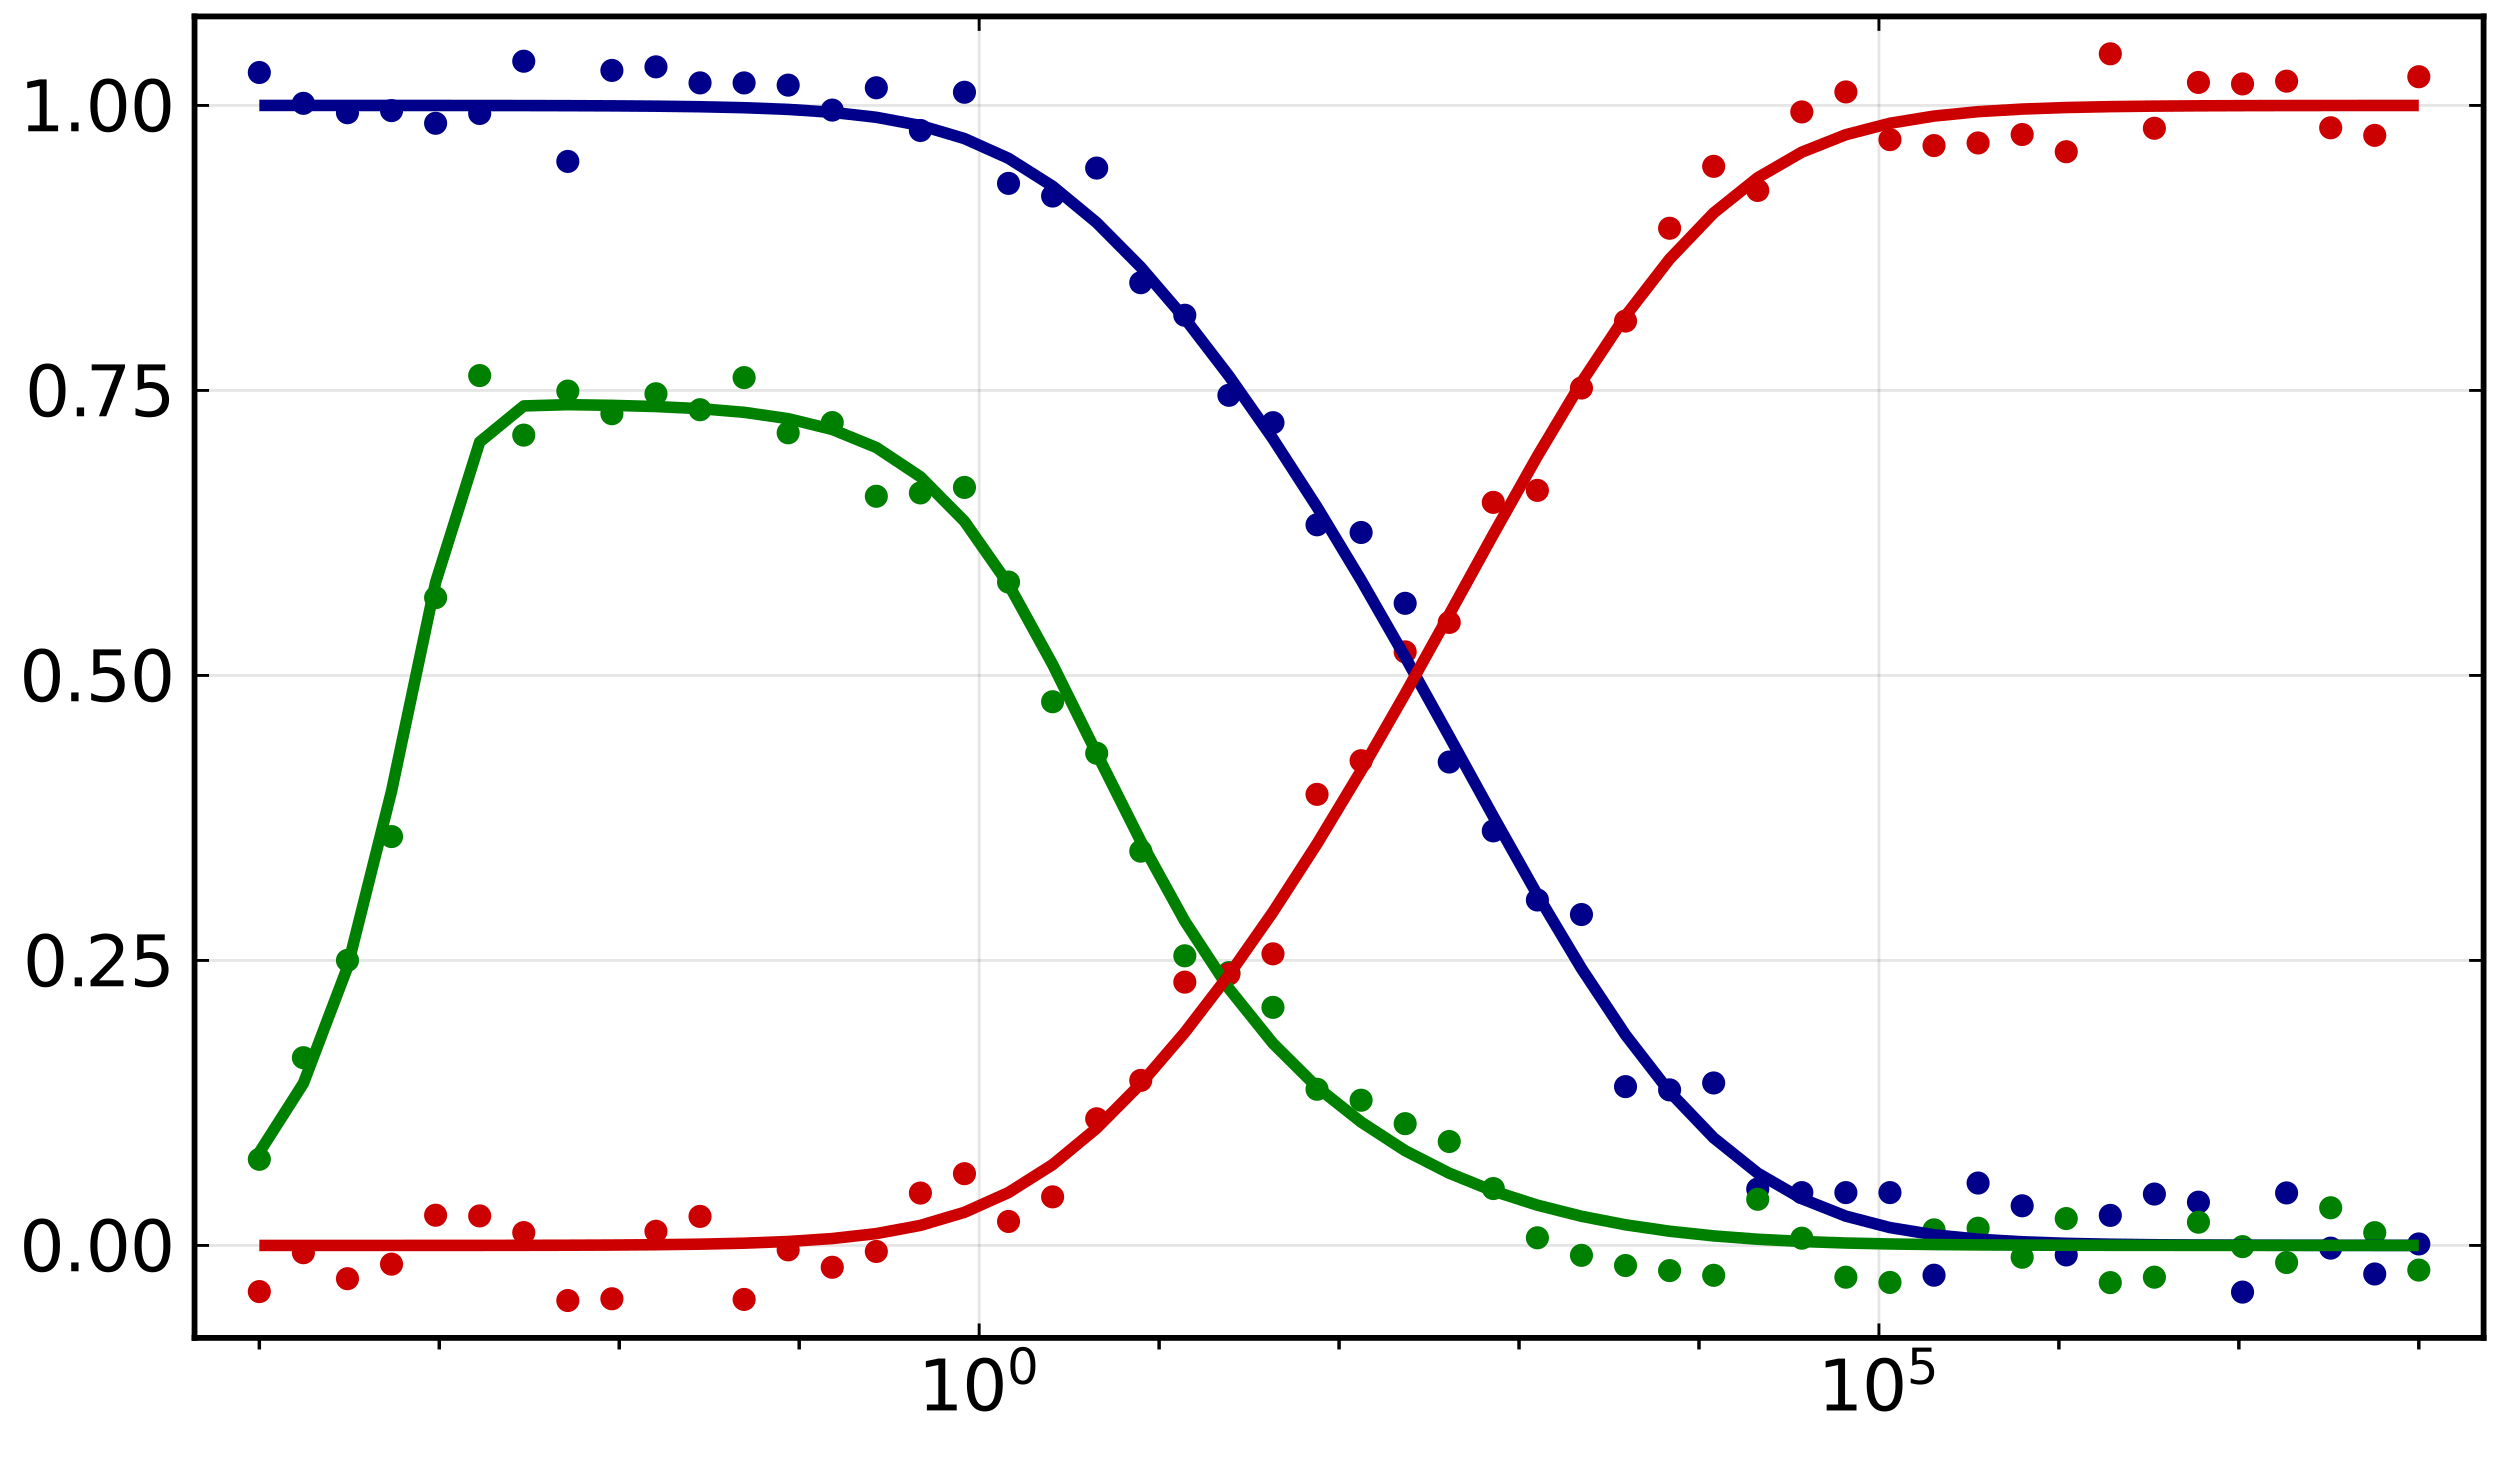 <?xml version="1.0" encoding="utf-8" standalone="no"?>
<!DOCTYPE svg PUBLIC "-//W3C//DTD SVG 1.1//EN"
  "http://www.w3.org/Graphics/SVG/1.1/DTD/svg11.dtd">
<svg xmlns:xlink="http://www.w3.org/1999/xlink" width="432pt" height="252pt" viewBox="0 0 432 252" xmlns="http://www.w3.org/2000/svg" version="1.1">
 <defs>
  <style type="text/css">*{stroke-linejoin: round; stroke-linecap: butt}</style>
 </defs>
 <g id="figure_1">
  <g id="patch_1">
   <path d="M 0 252 
L 432 252 
L 432 0 
L 0 0 
z
" style="fill: #ffffff"/>
  </g>
  <g id="axes_1">
   <g id="patch_2">
    <path d="M 33.617 231.193 
L 429.165 231.193 
L 429.165 2.835 
L 33.617 2.835 
z
" style="fill: #ffffff"/>
   </g>
   <g id="matplotlib.axis_1">
    <g id="xtick_1">
     <g id="line2d_1">
      <path d="M 169.198 231.193 
L 169.198 2.835 
" clip-path="url(#p53be003ea9)" style="fill: none; stroke: #000000; stroke-opacity: 0.1; stroke-width: 0.5; stroke-linecap: square"/>
     </g>
     <g id="line2d_2">
      <defs>
       <path id="m16250df2f0" d="M 0 0 
L 0 -2.5 
" style="stroke: #000000; stroke-width: 0.5"/>
      </defs>
      <g>
       <use xlink:href="#m16250df2f0" x="169.198" y="231.193" style="stroke: #000000; stroke-width: 0.5"/>
      </g>
     </g>
     <g id="line2d_3">
      <defs>
       <path id="m604338421c" d="M 0 0 
L 0 2.5 
" style="stroke: #000000; stroke-width: 0.5"/>
      </defs>
      <g>
       <use xlink:href="#m604338421c" x="169.198" y="2.835" style="stroke: #000000; stroke-width: 0.5"/>
      </g>
     </g>
     <g id="text_1">
      <!-- $10^{0}$ -->
      <g transform="translate(158.638 243.811)scale(0.12 -0.12)">
       <defs>
        <path id="DejaVuSans-31" d="M 794 531 
L 1825 531 
L 1825 4091 
L 703 3866 
L 703 4441 
L 1819 4666 
L 2450 4666 
L 2450 531 
L 3481 531 
L 3481 0 
L 794 0 
L 794 531 
z
" transform="scale(0.016)"/>
        <path id="DejaVuSans-30" d="M 2034 4250 
Q 1547 4250 1301 3770 
Q 1056 3291 1056 2328 
Q 1056 1369 1301 889 
Q 1547 409 2034 409 
Q 2525 409 2770 889 
Q 3016 1369 3016 2328 
Q 3016 3291 2770 3770 
Q 2525 4250 2034 4250 
z
M 2034 4750 
Q 2819 4750 3233 4129 
Q 3647 3509 3647 2328 
Q 3647 1150 3233 529 
Q 2819 -91 2034 -91 
Q 1250 -91 836 529 
Q 422 1150 422 2328 
Q 422 3509 836 4129 
Q 1250 4750 2034 4750 
z
" transform="scale(0.016)"/>
       </defs>
       <use xlink:href="#DejaVuSans-31" transform="translate(0 0.766)"/>
       <use xlink:href="#DejaVuSans-30" transform="translate(63.623 0.766)"/>
       <use xlink:href="#DejaVuSans-30" transform="translate(128.203 39.047)scale(0.7)"/>
      </g>
     </g>
    </g>
    <g id="xtick_2">
     <g id="line2d_4">
      <path d="M 324.681 231.193 
L 324.681 2.835 
" clip-path="url(#p53be003ea9)" style="fill: none; stroke: #000000; stroke-opacity: 0.1; stroke-width: 0.5; stroke-linecap: square"/>
     </g>
     <g id="line2d_5">
      <g>
       <use xlink:href="#m16250df2f0" x="324.681" y="231.193" style="stroke: #000000; stroke-width: 0.5"/>
      </g>
     </g>
     <g id="line2d_6">
      <g>
       <use xlink:href="#m604338421c" x="324.681" y="2.835" style="stroke: #000000; stroke-width: 0.5"/>
      </g>
     </g>
     <g id="text_2">
      <!-- $10^{5}$ -->
      <g transform="translate(314.121 243.811)scale(0.12 -0.12)">
       <defs>
        <path id="DejaVuSans-35" d="M 691 4666 
L 3169 4666 
L 3169 4134 
L 1269 4134 
L 1269 2991 
Q 1406 3038 1543 3061 
Q 1681 3084 1819 3084 
Q 2600 3084 3056 2656 
Q 3513 2228 3513 1497 
Q 3513 744 3044 326 
Q 2575 -91 1722 -91 
Q 1428 -91 1123 -41 
Q 819 9 494 109 
L 494 744 
Q 775 591 1075 516 
Q 1375 441 1709 441 
Q 2250 441 2565 725 
Q 2881 1009 2881 1497 
Q 2881 1984 2565 2268 
Q 2250 2553 1709 2553 
Q 1456 2553 1204 2497 
Q 953 2441 691 2322 
L 691 4666 
z
" transform="scale(0.016)"/>
       </defs>
       <use xlink:href="#DejaVuSans-31" transform="translate(0 0.684)"/>
       <use xlink:href="#DejaVuSans-30" transform="translate(63.623 0.684)"/>
       <use xlink:href="#DejaVuSans-35" transform="translate(128.203 38.966)scale(0.7)"/>
      </g>
     </g>
    </g>
    <g id="xtick_3">
     <g id="line2d_7">
      <defs>
       <path id="md3a8134bfd" d="M 0 0 
L 0 2 
" style="stroke: #000000; stroke-width: 0.6"/>
      </defs>
      <g>
       <use xlink:href="#md3a8134bfd" x="44.812" y="231.193" style="stroke: #000000; stroke-width: 0.6"/>
      </g>
     </g>
    </g>
    <g id="xtick_4">
     <g id="line2d_8">
      <g>
       <use xlink:href="#md3a8134bfd" x="75.908" y="231.193" style="stroke: #000000; stroke-width: 0.6"/>
      </g>
     </g>
    </g>
    <g id="xtick_5">
     <g id="line2d_9">
      <g>
       <use xlink:href="#md3a8134bfd" x="107.005" y="231.193" style="stroke: #000000; stroke-width: 0.6"/>
      </g>
     </g>
    </g>
    <g id="xtick_6">
     <g id="line2d_10">
      <g>
       <use xlink:href="#md3a8134bfd" x="138.102" y="231.193" style="stroke: #000000; stroke-width: 0.6"/>
      </g>
     </g>
    </g>
    <g id="xtick_7">
     <g id="line2d_11">
      <g>
       <use xlink:href="#md3a8134bfd" x="200.295" y="231.193" style="stroke: #000000; stroke-width: 0.6"/>
      </g>
     </g>
    </g>
    <g id="xtick_8">
     <g id="line2d_12">
      <g>
       <use xlink:href="#md3a8134bfd" x="231.391" y="231.193" style="stroke: #000000; stroke-width: 0.6"/>
      </g>
     </g>
    </g>
    <g id="xtick_9">
     <g id="line2d_13">
      <g>
       <use xlink:href="#md3a8134bfd" x="262.488" y="231.193" style="stroke: #000000; stroke-width: 0.6"/>
      </g>
     </g>
    </g>
    <g id="xtick_10">
     <g id="line2d_14">
      <g>
       <use xlink:href="#md3a8134bfd" x="293.584" y="231.193" style="stroke: #000000; stroke-width: 0.6"/>
      </g>
     </g>
    </g>
    <g id="xtick_11">
     <g id="line2d_15">
      <g>
       <use xlink:href="#md3a8134bfd" x="355.777" y="231.193" style="stroke: #000000; stroke-width: 0.6"/>
      </g>
     </g>
    </g>
    <g id="xtick_12">
     <g id="line2d_16">
      <g>
       <use xlink:href="#md3a8134bfd" x="386.874" y="231.193" style="stroke: #000000; stroke-width: 0.6"/>
      </g>
     </g>
    </g>
    <g id="xtick_13">
     <g id="line2d_17">
      <g>
       <use xlink:href="#md3a8134bfd" x="417.971" y="231.193" style="stroke: #000000; stroke-width: 0.6"/>
      </g>
     </g>
    </g>
   </g>
   <g id="matplotlib.axis_2">
    <g id="ytick_1">
     <g id="line2d_18">
      <path d="M 33.617 215.209 
L 429.165 215.209 
" clip-path="url(#p53be003ea9)" style="fill: none; stroke: #000000; stroke-opacity: 0.1; stroke-width: 0.5; stroke-linecap: square"/>
     </g>
     <g id="line2d_19">
      <defs>
       <path id="m3d2c38838e" d="M 0 0 
L 2.5 0 
" style="stroke: #000000; stroke-width: 0.5"/>
      </defs>
      <g>
       <use xlink:href="#m3d2c38838e" x="33.617" y="215.209" style="stroke: #000000; stroke-width: 0.5"/>
      </g>
     </g>
     <g id="line2d_20">
      <defs>
       <path id="m7b983ea8d5" d="M 0 0 
L -2.5 0 
" style="stroke: #000000; stroke-width: 0.5"/>
      </defs>
      <g>
       <use xlink:href="#m7b983ea8d5" x="429.165" y="215.209" style="stroke: #000000; stroke-width: 0.5"/>
      </g>
     </g>
     <g id="text_3">
      <!-- $0.00$ -->
      <g transform="translate(3.357 219.768)scale(0.12 -0.12)">
       <defs>
        <path id="DejaVuSans-2e" d="M 684 794 
L 1344 794 
L 1344 0 
L 684 0 
L 684 794 
z
" transform="scale(0.016)"/>
       </defs>
       <use xlink:href="#DejaVuSans-30" transform="translate(0 0.781)"/>
       <use xlink:href="#DejaVuSans-2e" transform="translate(63.623 0.781)"/>
       <use xlink:href="#DejaVuSans-30" transform="translate(95.41 0.781)"/>
       <use xlink:href="#DejaVuSans-30" transform="translate(159.033 0.781)"/>
      </g>
     </g>
    </g>
    <g id="ytick_2">
     <g id="line2d_21">
      <path d="M 33.617 165.961 
L 429.165 165.961 
" clip-path="url(#p53be003ea9)" style="fill: none; stroke: #000000; stroke-opacity: 0.1; stroke-width: 0.5; stroke-linecap: square"/>
     </g>
     <g id="line2d_22">
      <g>
       <use xlink:href="#m3d2c38838e" x="33.617" y="165.961" style="stroke: #000000; stroke-width: 0.5"/>
      </g>
     </g>
     <g id="line2d_23">
      <g>
       <use xlink:href="#m7b983ea8d5" x="429.165" y="165.961" style="stroke: #000000; stroke-width: 0.5"/>
      </g>
     </g>
     <g id="text_4">
      <!-- $0.25$ -->
      <g transform="translate(3.957 170.52)scale(0.12 -0.12)">
       <defs>
        <path id="DejaVuSans-32" d="M 1228 531 
L 3431 531 
L 3431 0 
L 469 0 
L 469 531 
Q 828 903 1448 1529 
Q 2069 2156 2228 2338 
Q 2531 2678 2651 2914 
Q 2772 3150 2772 3378 
Q 2772 3750 2511 3984 
Q 2250 4219 1831 4219 
Q 1534 4219 1204 4116 
Q 875 4013 500 3803 
L 500 4441 
Q 881 4594 1212 4672 
Q 1544 4750 1819 4750 
Q 2544 4750 2975 4387 
Q 3406 4025 3406 3419 
Q 3406 3131 3298 2873 
Q 3191 2616 2906 2266 
Q 2828 2175 2409 1742 
Q 1991 1309 1228 531 
z
" transform="scale(0.016)"/>
       </defs>
       <use xlink:href="#DejaVuSans-30" transform="translate(0 0.781)"/>
       <use xlink:href="#DejaVuSans-2e" transform="translate(63.623 0.781)"/>
       <use xlink:href="#DejaVuSans-32" transform="translate(89.91 0.781)"/>
       <use xlink:href="#DejaVuSans-35" transform="translate(153.533 0.781)"/>
      </g>
     </g>
    </g>
    <g id="ytick_3">
     <g id="line2d_24">
      <path d="M 33.617 116.714 
L 429.165 116.714 
" clip-path="url(#p53be003ea9)" style="fill: none; stroke: #000000; stroke-opacity: 0.1; stroke-width: 0.5; stroke-linecap: square"/>
     </g>
     <g id="line2d_25">
      <g>
       <use xlink:href="#m3d2c38838e" x="33.617" y="116.714" style="stroke: #000000; stroke-width: 0.5"/>
      </g>
     </g>
     <g id="line2d_26">
      <g>
       <use xlink:href="#m7b983ea8d5" x="429.165" y="116.714" style="stroke: #000000; stroke-width: 0.5"/>
      </g>
     </g>
     <g id="text_5">
      <!-- $0.50$ -->
      <g transform="translate(3.357 121.273)scale(0.12 -0.12)">
       <use xlink:href="#DejaVuSans-30" transform="translate(0 0.781)"/>
       <use xlink:href="#DejaVuSans-2e" transform="translate(63.623 0.781)"/>
       <use xlink:href="#DejaVuSans-35" transform="translate(95.41 0.781)"/>
       <use xlink:href="#DejaVuSans-30" transform="translate(159.033 0.781)"/>
      </g>
     </g>
    </g>
    <g id="ytick_4">
     <g id="line2d_27">
      <path d="M 33.617 67.466 
L 429.165 67.466 
" clip-path="url(#p53be003ea9)" style="fill: none; stroke: #000000; stroke-opacity: 0.1; stroke-width: 0.5; stroke-linecap: square"/>
     </g>
     <g id="line2d_28">
      <g>
       <use xlink:href="#m3d2c38838e" x="33.617" y="67.466" style="stroke: #000000; stroke-width: 0.5"/>
      </g>
     </g>
     <g id="line2d_29">
      <g>
       <use xlink:href="#m7b983ea8d5" x="429.165" y="67.466" style="stroke: #000000; stroke-width: 0.5"/>
      </g>
     </g>
     <g id="text_6">
      <!-- $0.75$ -->
      <g transform="translate(4.317 72.025)scale(0.12 -0.12)">
       <defs>
        <path id="DejaVuSans-37" d="M 525 4666 
L 3525 4666 
L 3525 4397 
L 1831 0 
L 1172 0 
L 2766 4134 
L 525 4134 
L 525 4666 
z
" transform="scale(0.016)"/>
       </defs>
       <use xlink:href="#DejaVuSans-30" transform="translate(0 0.781)"/>
       <use xlink:href="#DejaVuSans-2e" transform="translate(63.623 0.781)"/>
       <use xlink:href="#DejaVuSans-37" transform="translate(87.66 0.781)"/>
       <use xlink:href="#DejaVuSans-35" transform="translate(151.283 0.781)"/>
      </g>
     </g>
    </g>
    <g id="ytick_5">
     <g id="line2d_30">
      <path d="M 33.617 18.218 
L 429.165 18.218 
" clip-path="url(#p53be003ea9)" style="fill: none; stroke: #000000; stroke-opacity: 0.1; stroke-width: 0.5; stroke-linecap: square"/>
     </g>
     <g id="line2d_31">
      <g>
       <use xlink:href="#m3d2c38838e" x="33.617" y="18.218" style="stroke: #000000; stroke-width: 0.5"/>
      </g>
     </g>
     <g id="line2d_32">
      <g>
       <use xlink:href="#m7b983ea8d5" x="429.165" y="18.218" style="stroke: #000000; stroke-width: 0.5"/>
      </g>
     </g>
     <g id="text_7">
      <!-- $1.00$ -->
      <g transform="translate(3.357 22.778)scale(0.12 -0.12)">
       <use xlink:href="#DejaVuSans-31" transform="translate(0 0.781)"/>
       <use xlink:href="#DejaVuSans-2e" transform="translate(63.623 0.781)"/>
       <use xlink:href="#DejaVuSans-30" transform="translate(95.41 0.781)"/>
       <use xlink:href="#DejaVuSans-30" transform="translate(159.033 0.781)"/>
      </g>
     </g>
    </g>
   </g>
   <g id="PathCollection_1">
    <defs>
     <path id="mb93193e883" d="M 0 2 
C 0.53 2 1.039 1.789 1.414 1.414 
C 1.789 1.039 2 0.53 2 0 
C 2 -0.53 1.789 -1.039 1.414 -1.414 
C 1.039 -1.789 0.53 -2 0 -2 
C -0.53 -2 -1.039 -1.789 -1.414 -1.414 
C -1.789 -1.039 -2 -0.53 -2 0 
C -2 0.53 -1.789 1.039 -1.414 1.414 
C -1.039 1.789 -0.53 2 0 2 
z
"/>
    </defs>
    <g clip-path="url(#p53be003ea9)">
     <use xlink:href="#mb93193e883" x="44.812" y="12.528" style="fill: #00008b"/>
     <use xlink:href="#mb93193e883" x="52.427" y="17.857" style="fill: #00008b"/>
     <use xlink:href="#mb93193e883" x="60.043" y="19.477" style="fill: #00008b"/>
     <use xlink:href="#mb93193e883" x="67.658" y="19.115" style="fill: #00008b"/>
     <use xlink:href="#mb93193e883" x="75.274" y="21.304" style="fill: #00008b"/>
     <use xlink:href="#mb93193e883" x="82.889" y="19.608" style="fill: #00008b"/>
     <use xlink:href="#mb93193e883" x="90.505" y="10.579" style="fill: #00008b"/>
     <use xlink:href="#mb93193e883" x="98.12" y="27.895" style="fill: #00008b"/>
     <use xlink:href="#mb93193e883" x="105.736" y="12.171" style="fill: #00008b"/>
     <use xlink:href="#mb93193e883" x="113.351" y="11.551" style="fill: #00008b"/>
     <use xlink:href="#mb93193e883" x="120.967" y="14.325" style="fill: #00008b"/>
     <use xlink:href="#mb93193e883" x="128.582" y="14.327" style="fill: #00008b"/>
     <use xlink:href="#mb93193e883" x="136.198" y="14.709" style="fill: #00008b"/>
     <use xlink:href="#mb93193e883" x="143.813" y="19.024" style="fill: #00008b"/>
     <use xlink:href="#mb93193e883" x="151.429" y="15.168" style="fill: #00008b"/>
     <use xlink:href="#mb93193e883" x="159.044" y="22.546" style="fill: #00008b"/>
     <use xlink:href="#mb93193e883" x="166.66" y="15.943" style="fill: #00008b"/>
     <use xlink:href="#mb93193e883" x="174.275" y="31.689" style="fill: #00008b"/>
     <use xlink:href="#mb93193e883" x="181.891" y="33.876" style="fill: #00008b"/>
     <use xlink:href="#mb93193e883" x="189.506" y="29.043" style="fill: #00008b"/>
     <use xlink:href="#mb93193e883" x="197.122" y="48.848" style="fill: #00008b"/>
     <use xlink:href="#mb93193e883" x="204.737" y="54.474" style="fill: #00008b"/>
     <use xlink:href="#mb93193e883" x="212.353" y="68.305" style="fill: #00008b"/>
     <use xlink:href="#mb93193e883" x="219.968" y="73.037" style="fill: #00008b"/>
     <use xlink:href="#mb93193e883" x="227.584" y="90.687" style="fill: #00008b"/>
     <use xlink:href="#mb93193e883" x="235.199" y="92.013" style="fill: #00008b"/>
     <use xlink:href="#mb93193e883" x="242.814" y="104.253" style="fill: #00008b"/>
     <use xlink:href="#mb93193e883" x="250.43" y="131.676" style="fill: #00008b"/>
     <use xlink:href="#mb93193e883" x="258.045" y="143.575" style="fill: #00008b"/>
     <use xlink:href="#mb93193e883" x="265.661" y="155.519" style="fill: #00008b"/>
     <use xlink:href="#mb93193e883" x="273.276" y="158.031" style="fill: #00008b"/>
     <use xlink:href="#mb93193e883" x="280.892" y="187.766" style="fill: #00008b"/>
     <use xlink:href="#mb93193e883" x="288.507" y="188.332" style="fill: #00008b"/>
     <use xlink:href="#mb93193e883" x="296.123" y="187.135" style="fill: #00008b"/>
     <use xlink:href="#mb93193e883" x="303.738" y="205.466" style="fill: #00008b"/>
     <use xlink:href="#mb93193e883" x="311.354" y="206.081" style="fill: #00008b"/>
     <use xlink:href="#mb93193e883" x="318.969" y="206.081" style="fill: #00008b"/>
     <use xlink:href="#mb93193e883" x="326.585" y="206.079" style="fill: #00008b"/>
     <use xlink:href="#mb93193e883" x="334.2" y="220.356" style="fill: #00008b"/>
     <use xlink:href="#mb93193e883" x="341.816" y="204.428" style="fill: #00008b"/>
     <use xlink:href="#mb93193e883" x="349.431" y="208.362" style="fill: #00008b"/>
     <use xlink:href="#mb93193e883" x="357.047" y="216.853" style="fill: #00008b"/>
     <use xlink:href="#mb93193e883" x="364.662" y="210.02" style="fill: #00008b"/>
     <use xlink:href="#mb93193e883" x="372.278" y="206.331" style="fill: #00008b"/>
     <use xlink:href="#mb93193e883" x="379.893" y="207.735" style="fill: #00008b"/>
     <use xlink:href="#mb93193e883" x="387.509" y="223.274" style="fill: #00008b"/>
     <use xlink:href="#mb93193e883" x="395.124" y="206.137" style="fill: #00008b"/>
     <use xlink:href="#mb93193e883" x="402.74" y="215.678" style="fill: #00008b"/>
     <use xlink:href="#mb93193e883" x="410.355" y="220.145" style="fill: #00008b"/>
     <use xlink:href="#mb93193e883" x="417.971" y="214.955" style="fill: #00008b"/>
    </g>
   </g>
   <g id="PathCollection_2">
    <defs>
     <path id="m9a93fef2a7" d="M 0 2 
C 0.53 2 1.039 1.789 1.414 1.414 
C 1.789 1.039 2 0.53 2 0 
C 2 -0.53 1.789 -1.039 1.414 -1.414 
C 1.039 -1.789 0.53 -2 0 -2 
C -0.53 -2 -1.039 -1.789 -1.414 -1.414 
C -1.789 -1.039 -2 -0.53 -2 0 
C -2 0.53 -1.789 1.039 -1.414 1.414 
C -1.039 1.789 -0.53 2 0 2 
z
"/>
    </defs>
    <g clip-path="url(#p53be003ea9)">
     <use xlink:href="#m9a93fef2a7" x="44.812" y="200.327" style="fill: #008000"/>
     <use xlink:href="#m9a93fef2a7" x="52.427" y="182.767" style="fill: #008000"/>
     <use xlink:href="#m9a93fef2a7" x="60.043" y="165.954" style="fill: #008000"/>
     <use xlink:href="#m9a93fef2a7" x="67.658" y="144.558" style="fill: #008000"/>
     <use xlink:href="#m9a93fef2a7" x="75.274" y="103.278" style="fill: #008000"/>
     <use xlink:href="#m9a93fef2a7" x="82.889" y="64.896" style="fill: #008000"/>
     <use xlink:href="#m9a93fef2a7" x="90.505" y="75.188" style="fill: #008000"/>
     <use xlink:href="#m9a93fef2a7" x="98.12" y="67.578" style="fill: #008000"/>
     <use xlink:href="#m9a93fef2a7" x="105.736" y="71.49" style="fill: #008000"/>
     <use xlink:href="#m9a93fef2a7" x="113.351" y="68.042" style="fill: #008000"/>
     <use xlink:href="#m9a93fef2a7" x="120.967" y="70.797" style="fill: #008000"/>
     <use xlink:href="#m9a93fef2a7" x="128.582" y="65.25" style="fill: #008000"/>
     <use xlink:href="#m9a93fef2a7" x="136.198" y="74.788" style="fill: #008000"/>
     <use xlink:href="#m9a93fef2a7" x="143.813" y="73.02" style="fill: #008000"/>
     <use xlink:href="#m9a93fef2a7" x="151.429" y="85.755" style="fill: #008000"/>
     <use xlink:href="#m9a93fef2a7" x="159.044" y="85.175" style="fill: #008000"/>
     <use xlink:href="#m9a93fef2a7" x="166.66" y="84.225" style="fill: #008000"/>
     <use xlink:href="#m9a93fef2a7" x="174.275" y="100.58" style="fill: #008000"/>
     <use xlink:href="#m9a93fef2a7" x="181.891" y="121.26" style="fill: #008000"/>
     <use xlink:href="#m9a93fef2a7" x="189.506" y="130.163" style="fill: #008000"/>
     <use xlink:href="#m9a93fef2a7" x="197.122" y="147.081" style="fill: #008000"/>
     <use xlink:href="#m9a93fef2a7" x="204.737" y="165.162" style="fill: #008000"/>
     <use xlink:href="#m9a93fef2a7" x="212.353" y="168.066" style="fill: #008000"/>
     <use xlink:href="#m9a93fef2a7" x="219.968" y="174.075" style="fill: #008000"/>
     <use xlink:href="#m9a93fef2a7" x="227.584" y="188.223" style="fill: #008000"/>
     <use xlink:href="#m9a93fef2a7" x="235.199" y="190.12" style="fill: #008000"/>
     <use xlink:href="#m9a93fef2a7" x="242.814" y="194.168" style="fill: #008000"/>
     <use xlink:href="#m9a93fef2a7" x="250.43" y="197.252" style="fill: #008000"/>
     <use xlink:href="#m9a93fef2a7" x="258.045" y="205.381" style="fill: #008000"/>
     <use xlink:href="#m9a93fef2a7" x="265.661" y="213.892" style="fill: #008000"/>
     <use xlink:href="#m9a93fef2a7" x="273.276" y="216.925" style="fill: #008000"/>
     <use xlink:href="#m9a93fef2a7" x="280.892" y="218.681" style="fill: #008000"/>
     <use xlink:href="#m9a93fef2a7" x="288.507" y="219.559" style="fill: #008000"/>
     <use xlink:href="#m9a93fef2a7" x="296.123" y="220.373" style="fill: #008000"/>
     <use xlink:href="#m9a93fef2a7" x="303.738" y="207.235" style="fill: #008000"/>
     <use xlink:href="#m9a93fef2a7" x="311.354" y="213.961" style="fill: #008000"/>
     <use xlink:href="#m9a93fef2a7" x="318.969" y="220.7" style="fill: #008000"/>
     <use xlink:href="#m9a93fef2a7" x="326.585" y="221.606" style="fill: #008000"/>
     <use xlink:href="#m9a93fef2a7" x="334.2" y="212.523" style="fill: #008000"/>
     <use xlink:href="#m9a93fef2a7" x="341.816" y="212.236" style="fill: #008000"/>
     <use xlink:href="#m9a93fef2a7" x="349.431" y="217.253" style="fill: #008000"/>
     <use xlink:href="#m9a93fef2a7" x="357.047" y="210.568" style="fill: #008000"/>
     <use xlink:href="#m9a93fef2a7" x="364.662" y="221.636" style="fill: #008000"/>
     <use xlink:href="#m9a93fef2a7" x="372.278" y="220.694" style="fill: #008000"/>
     <use xlink:href="#m9a93fef2a7" x="379.893" y="211.197" style="fill: #008000"/>
     <use xlink:href="#m9a93fef2a7" x="387.509" y="215.419" style="fill: #008000"/>
     <use xlink:href="#m9a93fef2a7" x="395.124" y="218.167" style="fill: #008000"/>
     <use xlink:href="#m9a93fef2a7" x="402.74" y="208.702" style="fill: #008000"/>
     <use xlink:href="#m9a93fef2a7" x="410.355" y="213.003" style="fill: #008000"/>
     <use xlink:href="#m9a93fef2a7" x="417.971" y="219.471" style="fill: #008000"/>
    </g>
   </g>
   <g id="patch_3">
    <path d="M 33.617 231.193 
L 33.617 2.835 
" style="fill: none; stroke: #000000; stroke-linejoin: miter; stroke-linecap: square"/>
   </g>
   <g id="patch_4">
    <path d="M 429.165 231.193 
L 429.165 2.835 
" style="fill: none; stroke: #000000; stroke-linejoin: miter; stroke-linecap: square"/>
   </g>
   <g id="patch_5">
    <path d="M 33.617 231.193 
L 429.165 231.193 
" style="fill: none; stroke: #000000; stroke-linejoin: miter; stroke-linecap: square"/>
   </g>
   <g id="patch_6">
    <path d="M 33.617 2.835 
L 429.165 2.835 
" style="fill: none; stroke: #000000; stroke-linejoin: miter; stroke-linecap: square"/>
   </g>
   <g id="PathCollection_3">
    <defs>
     <path id="mae2ede4b7c" d="M 0 2 
C 0.53 2 1.039 1.789 1.414 1.414 
C 1.789 1.039 2 0.53 2 0 
C 2 -0.53 1.789 -1.039 1.414 -1.414 
C 1.039 -1.789 0.53 -2 0 -2 
C -0.53 -2 -1.039 -1.789 -1.414 -1.414 
C -1.789 -1.039 -2 -0.53 -2 0 
C -2 0.53 -1.789 1.039 -1.414 1.414 
C -1.039 1.789 -0.53 2 0 2 
z
"/>
    </defs>
    <g clip-path="url(#p53be003ea9)">
     <use xlink:href="#mae2ede4b7c" x="44.812" y="223.186" style="fill: #cc0000"/>
     <use xlink:href="#mae2ede4b7c" x="52.427" y="216.467" style="fill: #cc0000"/>
     <use xlink:href="#mae2ede4b7c" x="60.043" y="220.957" style="fill: #cc0000"/>
     <use xlink:href="#mae2ede4b7c" x="67.658" y="218.443" style="fill: #cc0000"/>
     <use xlink:href="#mae2ede4b7c" x="75.274" y="209.989" style="fill: #cc0000"/>
     <use xlink:href="#mae2ede4b7c" x="82.889" y="210.111" style="fill: #cc0000"/>
     <use xlink:href="#mae2ede4b7c" x="90.505" y="212.991" style="fill: #cc0000"/>
     <use xlink:href="#mae2ede4b7c" x="98.12" y="224.73" style="fill: #cc0000"/>
     <use xlink:href="#mae2ede4b7c" x="105.736" y="224.427" style="fill: #cc0000"/>
     <use xlink:href="#mae2ede4b7c" x="113.351" y="212.767" style="fill: #cc0000"/>
     <use xlink:href="#mae2ede4b7c" x="120.967" y="210.194" style="fill: #cc0000"/>
     <use xlink:href="#mae2ede4b7c" x="128.582" y="224.541" style="fill: #cc0000"/>
     <use xlink:href="#mae2ede4b7c" x="136.198" y="215.975" style="fill: #cc0000"/>
     <use xlink:href="#mae2ede4b7c" x="143.813" y="218.985" style="fill: #cc0000"/>
     <use xlink:href="#mae2ede4b7c" x="151.429" y="216.256" style="fill: #cc0000"/>
     <use xlink:href="#mae2ede4b7c" x="159.044" y="206.16" style="fill: #cc0000"/>
     <use xlink:href="#mae2ede4b7c" x="166.66" y="202.812" style="fill: #cc0000"/>
     <use xlink:href="#mae2ede4b7c" x="174.275" y="211.072" style="fill: #cc0000"/>
     <use xlink:href="#mae2ede4b7c" x="181.891" y="206.816" style="fill: #cc0000"/>
     <use xlink:href="#mae2ede4b7c" x="189.506" y="193.326" style="fill: #cc0000"/>
     <use xlink:href="#mae2ede4b7c" x="197.122" y="186.691" style="fill: #cc0000"/>
     <use xlink:href="#mae2ede4b7c" x="204.737" y="169.711" style="fill: #cc0000"/>
     <use xlink:href="#mae2ede4b7c" x="212.353" y="168.319" style="fill: #cc0000"/>
     <use xlink:href="#mae2ede4b7c" x="219.968" y="164.824" style="fill: #cc0000"/>
     <use xlink:href="#mae2ede4b7c" x="227.584" y="137.267" style="fill: #cc0000"/>
     <use xlink:href="#mae2ede4b7c" x="235.199" y="131.452" style="fill: #cc0000"/>
     <use xlink:href="#mae2ede4b7c" x="242.814" y="112.644" style="fill: #cc0000"/>
     <use xlink:href="#mae2ede4b7c" x="250.43" y="107.554" style="fill: #cc0000"/>
     <use xlink:href="#mae2ede4b7c" x="258.045" y="86.811" style="fill: #cc0000"/>
     <use xlink:href="#mae2ede4b7c" x="265.661" y="84.736" style="fill: #cc0000"/>
     <use xlink:href="#mae2ede4b7c" x="273.276" y="67.048" style="fill: #cc0000"/>
     <use xlink:href="#mae2ede4b7c" x="280.892" y="55.478" style="fill: #cc0000"/>
     <use xlink:href="#mae2ede4b7c" x="288.507" y="39.442" style="fill: #cc0000"/>
     <use xlink:href="#mae2ede4b7c" x="296.123" y="28.743" style="fill: #cc0000"/>
     <use xlink:href="#mae2ede4b7c" x="303.738" y="32.91" style="fill: #cc0000"/>
     <use xlink:href="#mae2ede4b7c" x="311.354" y="19.341" style="fill: #cc0000"/>
     <use xlink:href="#mae2ede4b7c" x="318.969" y="15.887" style="fill: #cc0000"/>
     <use xlink:href="#mae2ede4b7c" x="326.585" y="24.129" style="fill: #cc0000"/>
     <use xlink:href="#mae2ede4b7c" x="334.2" y="25.156" style="fill: #cc0000"/>
     <use xlink:href="#mae2ede4b7c" x="341.816" y="24.702" style="fill: #cc0000"/>
     <use xlink:href="#mae2ede4b7c" x="349.431" y="23.244" style="fill: #cc0000"/>
     <use xlink:href="#mae2ede4b7c" x="357.047" y="26.218" style="fill: #cc0000"/>
     <use xlink:href="#mae2ede4b7c" x="364.662" y="9.298" style="fill: #cc0000"/>
     <use xlink:href="#mae2ede4b7c" x="372.278" y="22.166" style="fill: #cc0000"/>
     <use xlink:href="#mae2ede4b7c" x="379.893" y="14.245" style="fill: #cc0000"/>
     <use xlink:href="#mae2ede4b7c" x="387.509" y="14.5" style="fill: #cc0000"/>
     <use xlink:href="#mae2ede4b7c" x="395.124" y="14.026" style="fill: #cc0000"/>
     <use xlink:href="#mae2ede4b7c" x="402.74" y="22.078" style="fill: #cc0000"/>
     <use xlink:href="#mae2ede4b7c" x="410.355" y="23.39" style="fill: #cc0000"/>
     <use xlink:href="#mae2ede4b7c" x="417.971" y="13.26" style="fill: #cc0000"/>
    </g>
   </g>
   <g id="line2d_33">
    <path d="M 44.812 18.219 
L 52.427 18.22 
L 60.043 18.221 
L 67.658 18.223 
L 75.274 18.226 
L 82.889 18.232 
L 90.505 18.242 
L 98.12 18.26 
L 105.736 18.292 
L 113.351 18.347 
L 120.967 18.444 
L 128.582 18.613 
L 136.198 18.906 
L 143.813 19.411 
L 151.429 20.268 
L 159.044 21.687 
L 166.66 23.949 
L 174.275 27.365 
L 181.891 32.184 
L 189.506 38.475 
L 197.122 46.157 
L 204.737 55.031 
L 212.353 64.955 
L 219.968 75.839 
L 227.584 87.624 
L 235.199 100.256 
L 242.814 113.538 
L 250.43 127.248 
L 258.045 141.085 
L 265.661 154.617 
L 273.276 167.355 
L 280.892 178.834 
L 288.507 188.673 
L 296.123 196.631 
L 303.738 202.729 
L 311.354 207.137 
L 318.969 210.156 
L 326.585 212.13 
L 334.2 213.372 
L 341.816 214.13 
L 349.431 214.582 
L 357.047 214.847 
L 364.662 215.002 
L 372.278 215.09 
L 379.893 215.141 
L 387.509 215.17 
L 395.124 215.187 
L 402.74 215.197 
L 410.355 215.202 
L 417.971 215.205 
" clip-path="url(#p53be003ea9)" style="fill: none; stroke: #00008b; stroke-width: 2"/>
   </g>
   <g id="line2d_34">
    <path d="M 44.812 199.139 
L 52.427 187.198 
L 60.043 167.147 
L 67.658 136.711 
L 75.274 100.628 
L 82.889 76.381 
L 90.505 70.143 
L 98.12 69.926 
L 105.736 70.044 
L 113.351 70.251 
L 120.967 70.617 
L 128.582 71.249 
L 136.198 72.347 
L 143.813 74.212 
L 151.429 77.331 
L 159.044 82.388 
L 166.66 90.082 
L 174.275 100.971 
L 181.891 114.813 
L 189.506 130.182 
L 197.122 145.353 
L 204.737 159.182 
L 212.353 170.826 
L 219.968 180.294 
L 227.584 187.863 
L 235.199 193.892 
L 242.814 198.842 
L 250.43 202.732 
L 258.045 205.812 
L 265.661 208.256 
L 273.276 210.173 
L 280.892 211.648 
L 288.507 212.756 
L 296.123 213.567 
L 303.738 214.142 
L 311.354 214.534 
L 318.969 214.793 
L 326.585 214.958 
L 334.2 215.06 
L 341.816 215.122 
L 349.431 215.159 
L 357.047 215.18 
L 364.662 215.192 
L 372.278 215.2 
L 379.893 215.204 
L 387.509 215.206 
L 395.124 215.207 
L 402.74 215.208 
L 410.355 215.209 
L 417.971 215.209 
" clip-path="url(#p53be003ea9)" style="fill: none; stroke: #008000; stroke-width: 2"/>
   </g>
   <g id="line2d_35">
    <path d="M 44.812 215.209 
L 52.427 215.209 
L 60.043 215.209 
L 67.658 215.209 
L 75.274 215.207 
L 82.889 215.203 
L 90.505 215.193 
L 98.12 215.175 
L 105.736 215.143 
L 113.351 215.088 
L 120.967 214.991 
L 128.582 214.822 
L 136.198 214.528 
L 143.813 214.023 
L 151.429 213.166 
L 159.044 211.748 
L 166.66 209.485 
L 174.275 206.069 
L 181.891 201.249 
L 189.506 194.956 
L 197.122 187.274 
L 204.737 178.399 
L 212.353 168.475 
L 219.968 157.591 
L 227.584 145.805 
L 235.199 133.172 
L 242.814 119.89 
L 250.43 106.18 
L 258.045 92.343 
L 265.661 78.811 
L 273.276 66.073 
L 280.892 54.593 
L 288.507 44.755 
L 296.123 36.796 
L 303.738 30.699 
L 311.354 26.291 
L 318.969 23.272 
L 326.585 21.297 
L 334.2 20.055 
L 341.816 19.297 
L 349.431 18.846 
L 357.047 18.58 
L 364.662 18.426 
L 372.278 18.337 
L 379.893 18.286 
L 387.509 18.257 
L 395.124 18.24 
L 402.74 18.231 
L 410.355 18.226 
L 417.971 18.223 
" clip-path="url(#p53be003ea9)" style="fill: none; stroke: #cc0000; stroke-width: 2"/>
   </g>
  </g>
 </g>
 <defs>
  <clipPath id="p53be003ea9">
   <rect x="33.617" y="2.835" width="395.548" height="228.359"/>
  </clipPath>
 </defs>
</svg>
